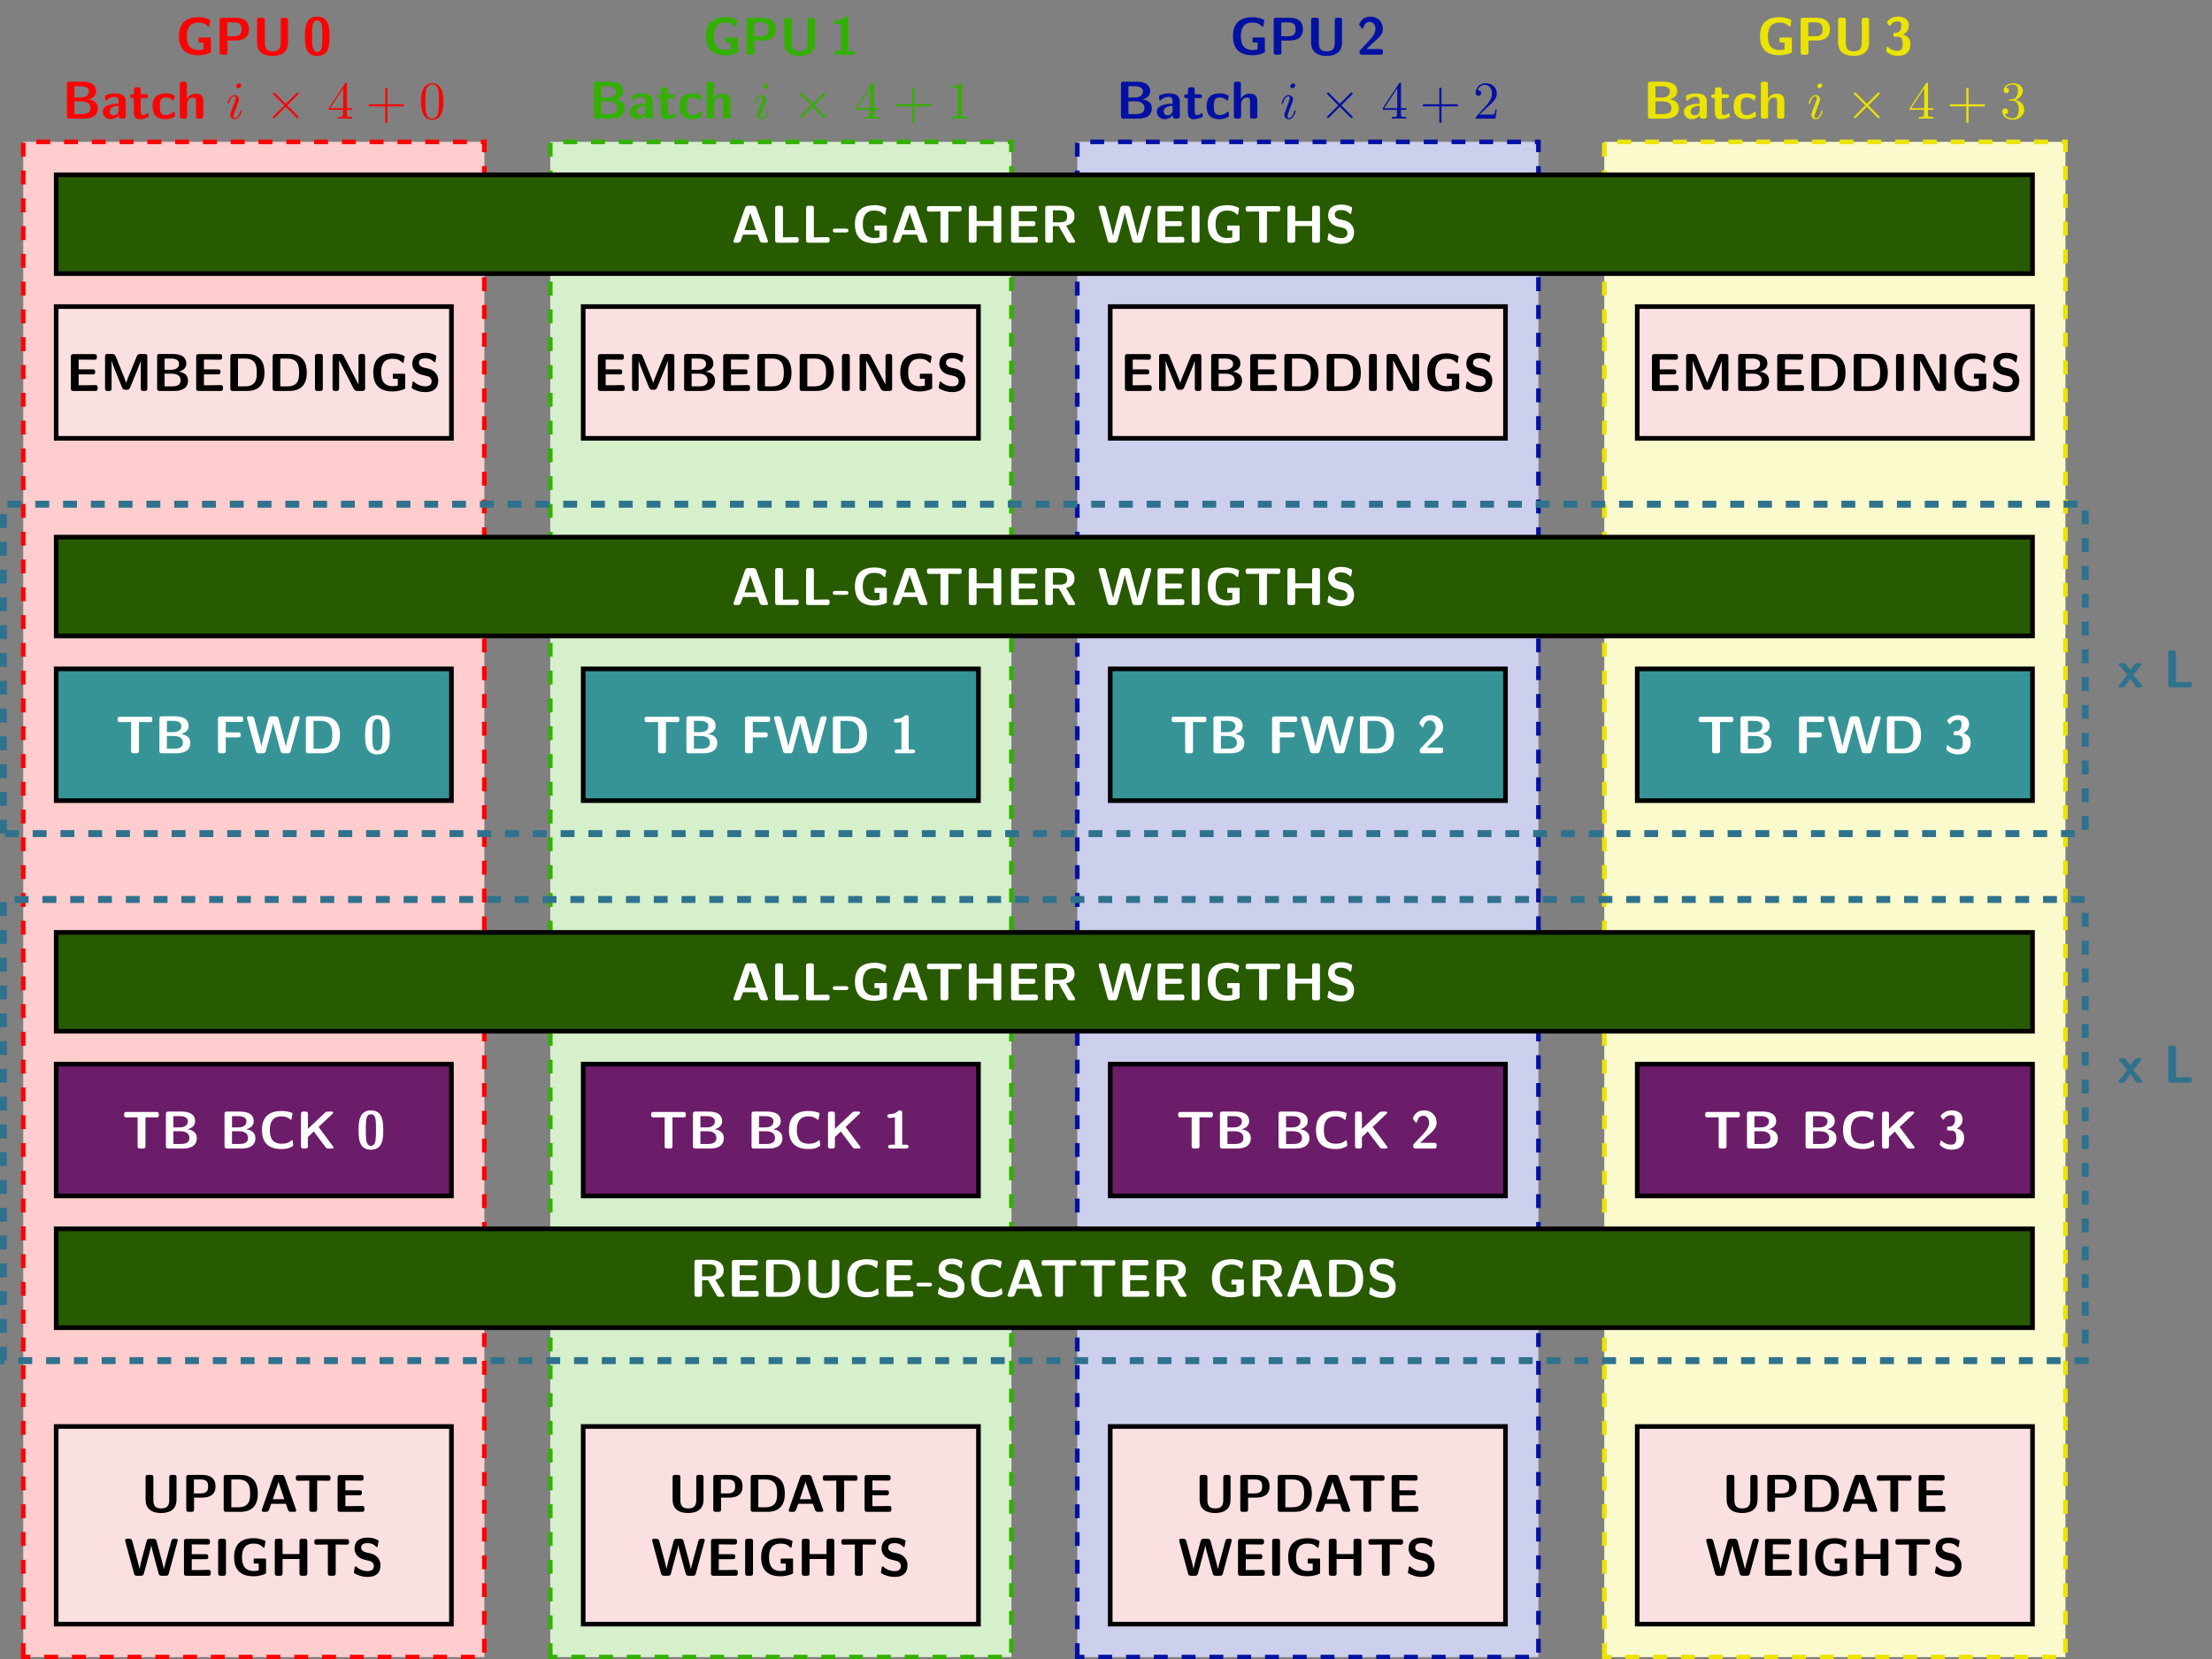 <?xml version="1.0" encoding="UTF-8"?>
<svg xmlns="http://www.w3.org/2000/svg" xmlns:xlink="http://www.w3.org/1999/xlink" width="475.903pt" height="357.008pt" viewBox="0 0 475.903 357.008" version="1.1">
<rect x="0" y="0" width="475.903" height="357.008" fill="#808080" stroke="none"/>
<defs>
<g>
<symbol overflow="visible" id="glyph0-0">
<path style="stroke:none;" d=""/>
</symbol>
<symbol overflow="visible" id="glyph0-1">
<path style="stroke:none;" d="M 7.562 -3.562 C 7.562 -3.609 7.531 -3.703 7.422 -3.703 L 5.078 -3.703 C 4.984 -3.703 4.906 -3.688 4.906 -3.547 L 4.906 -2.734 C 4.906 -2.672 4.953 -2.625 5.031 -2.625 L 5.984 -2.625 L 5.984 -1.156 C 5.891 -1.094 5.125 -1.016 4.953 -1.016 C 3.031 -1.016 2.391 -2.219 2.391 -3.984 C 2.391 -5.688 3.016 -6.922 4.875 -6.922 C 5.859 -6.922 6.328 -6.688 7 -6.062 C 7.031 -6.031 7.062 -6.016 7.094 -6.016 C 7.156 -6.016 7.219 -6.062 7.234 -6.156 L 7.438 -7.328 C 7.453 -7.391 7.469 -7.453 7.359 -7.516 C 7.016 -7.703 6.172 -8.078 4.953 -8.078 C 1.906 -8.078 0.703 -6.531 0.703 -3.984 C 0.703 -1.156 2.203 0.109 4.875 0.109 C 6.094 0.109 7.234 -0.266 7.562 -0.531 Z M 7.562 -3.562 "/>
</symbol>
<symbol overflow="visible" id="glyph0-2">
<path style="stroke:none;" d="M 2.719 -3.062 L 4.469 -3.062 C 6.266 -3.062 7.344 -3.828 7.344 -5.469 C 7.344 -7.203 6.219 -7.953 4.453 -7.953 L 1.594 -7.953 C 1.172 -7.953 1.047 -7.828 1.047 -7.406 L 1.047 -0.547 C 1.047 -0.141 1.172 0 1.594 0 L 2.172 0 C 2.609 0 2.719 -0.156 2.719 -0.547 Z M 4.094 -6.969 C 5.594 -6.969 5.75 -6.281 5.75 -5.469 C 5.75 -4.703 5.625 -3.969 4.094 -3.969 L 2.688 -3.969 L 2.688 -6.969 Z M 4.094 -6.969 "/>
</symbol>
<symbol overflow="visible" id="glyph0-3">
<path style="stroke:none;" d="M 7.703 -7.406 C 7.703 -7.766 7.609 -7.953 7.141 -7.953 L 6.688 -7.953 C 6.25 -7.953 6.141 -7.797 6.141 -7.406 L 6.141 -2.594 C 6.141 -1.484 5.812 -0.734 4.406 -0.734 C 3.078 -0.734 2.719 -1.406 2.719 -2.594 L 2.719 -7.406 C 2.719 -7.766 2.641 -7.953 2.172 -7.953 L 1.594 -7.953 C 1.172 -7.953 1.047 -7.828 1.047 -7.406 L 1.047 -2.641 C 1.047 -0.219 2.938 0.25 4.391 0.25 C 5.703 0.25 7.703 -0.141 7.703 -2.625 Z M 7.703 -7.406 "/>
</symbol>
<symbol overflow="visible" id="glyph0-4">
<path style="stroke:none;" d="M 5.797 -3.922 C 5.797 -5.5 5.797 -8.203 3.156 -8.203 C 0.5 -8.203 0.5 -5.516 0.5 -3.922 C 0.5 -2.359 0.5 0.25 3.141 0.25 C 5.797 0.25 5.797 -2.344 5.797 -3.922 Z M 3.141 -0.578 C 2.297 -0.578 2.172 -1.625 2.125 -1.938 C 2.047 -2.547 2.047 -3.625 2.047 -4.094 C 2.047 -4.766 2.047 -5.5 2.125 -6.062 C 2.156 -6.375 2.266 -7.375 3.141 -7.375 C 3.984 -7.375 4.125 -6.406 4.156 -6.188 C 4.234 -5.594 4.234 -4.703 4.234 -4.094 C 4.234 -3.438 4.234 -2.547 4.156 -1.906 C 4.125 -1.609 4 -0.578 3.141 -0.578 Z M 3.141 -0.578 "/>
</symbol>
<symbol overflow="visible" id="glyph0-5">
<path style="stroke:none;" d="M 1.594 -7.953 C 1.172 -7.953 1.047 -7.828 1.047 -7.406 L 1.047 -0.547 C 1.047 -0.141 1.172 0 1.594 0 L 4.734 0 C 5.578 0 7.688 -0.156 7.688 -2.219 C 7.688 -3.844 6.094 -4.094 5.672 -4.156 C 6.719 -4.391 7.328 -5 7.328 -5.891 C 7.328 -7.953 4.891 -7.953 4.406 -7.953 Z M 2.656 -4.547 L 2.656 -6.969 L 4 -6.969 C 4.438 -6.969 5.766 -6.922 5.766 -5.859 C 5.766 -4.547 4.266 -4.547 3.984 -4.547 Z M 2.656 -0.984 L 2.656 -3.719 L 4.094 -3.719 C 4.5 -3.719 6.094 -3.719 6.094 -2.25 C 6.094 -1.062 4.875 -0.984 4.312 -0.984 Z M 2.656 -0.984 "/>
</symbol>
<symbol overflow="visible" id="glyph0-6">
<path style="stroke:none;" d="M 5.312 -3.625 C 5.312 -5.422 3.578 -5.438 3 -5.438 C 2.469 -5.438 1.891 -5.391 1.125 -5.078 C 0.875 -4.969 0.828 -4.938 0.828 -4.812 C 0.828 -4.734 0.891 -4.062 0.906 -3.969 C 0.922 -3.906 0.969 -3.844 1.047 -3.844 C 1.109 -3.844 1.141 -3.875 1.172 -3.922 C 1.672 -4.438 2.25 -4.688 2.953 -4.688 C 3.578 -4.688 3.75 -4.312 3.75 -3.625 L 3.75 -3.234 C 3.359 -3.234 0.359 -3.203 0.359 -1.516 C 0.359 -0.719 1 0.125 2 0.125 C 2.391 0.125 3.25 0.016 3.797 -0.781 L 3.797 -0.547 C 3.797 -0.188 3.875 0 4.344 0 L 4.766 0 C 5.203 0 5.312 -0.156 5.312 -0.547 Z M 3.75 -1.766 C 3.75 -0.703 2.672 -0.703 2.641 -0.703 C 2.156 -0.703 1.844 -1.109 1.844 -1.547 C 1.844 -2.672 3.438 -2.75 3.75 -2.766 Z M 3.75 -1.766 "/>
</symbol>
<symbol overflow="visible" id="glyph0-7">
<path style="stroke:none;" d="M 2.5 -4.422 L 3.516 -4.422 C 3.656 -4.422 4.062 -4.422 4.062 -4.828 C 4.062 -5.25 3.656 -5.25 3.516 -5.25 L 2.5 -5.25 L 2.5 -6.203 C 2.5 -6.562 2.422 -6.75 1.953 -6.75 L 1.594 -6.75 C 1.172 -6.75 1.047 -6.625 1.047 -6.203 L 1.047 -5.25 L 0.781 -5.25 C 0.656 -5.25 0.234 -5.25 0.234 -4.828 C 0.234 -4.422 0.641 -4.422 0.781 -4.422 L 1.016 -4.422 L 1.016 -1.516 C 1.016 -0.359 1.422 0.125 2.203 0.125 C 2.312 0.125 2.812 0.125 3.406 -0.062 C 3.609 -0.109 4.266 -0.328 4.266 -0.531 C 4.266 -0.578 4.25 -0.656 4.188 -0.891 C 4.125 -1.125 4.094 -1.188 4 -1.188 C 3.938 -1.188 3.922 -1.172 3.859 -1.109 C 3.734 -1.016 3.422 -0.766 2.938 -0.766 C 2.672 -0.766 2.5 -0.969 2.5 -1.719 Z M 2.5 -4.422 "/>
</symbol>
<symbol overflow="visible" id="glyph0-8">
<path style="stroke:none;" d="M 5.234 -0.578 C 5.234 -0.703 5.188 -1.219 5.172 -1.375 C 5.172 -1.406 5.141 -1.516 5.031 -1.516 C 4.984 -1.516 4.953 -1.516 4.844 -1.406 C 4.656 -1.234 4.109 -0.766 3.172 -0.766 C 1.984 -0.766 1.984 -1.922 1.984 -2.656 C 1.984 -3.578 2.031 -4.547 3.203 -4.547 C 3.953 -4.547 4.266 -4.359 4.672 -4.016 C 4.812 -3.891 4.828 -3.891 4.875 -3.891 C 5 -3.891 5.016 -4 5.031 -4.047 C 5.047 -4.141 5.172 -4.781 5.172 -4.828 C 5.172 -4.938 5.078 -4.984 4.891 -5.078 C 4.344 -5.328 4 -5.438 3.203 -5.438 C 1.484 -5.438 0.422 -4.641 0.422 -2.641 C 0.422 -0.734 1.406 0.125 3.141 0.125 C 3.453 0.125 4.141 0.109 4.906 -0.281 C 5.219 -0.453 5.234 -0.453 5.234 -0.578 Z M 5.234 -0.578 "/>
</symbol>
<symbol overflow="visible" id="glyph0-9">
<path style="stroke:none;" d="M 5.734 -3.719 C 5.734 -4.906 5.219 -5.375 4.047 -5.375 C 2.906 -5.375 2.375 -4.578 2.219 -4.266 L 2.203 -4.266 L 2.203 -7.406 C 2.203 -7.766 2.125 -7.953 1.656 -7.953 L 1.234 -7.953 C 0.828 -7.953 0.688 -7.828 0.688 -7.406 L 0.688 -0.547 C 0.688 -0.141 0.812 0 1.234 0 L 1.688 0 C 2.125 0 2.25 -0.156 2.25 -0.547 L 2.25 -3.078 C 2.25 -4.078 2.906 -4.547 3.5 -4.547 C 4.047 -4.547 4.172 -4.281 4.172 -3.703 L 4.172 -0.547 C 4.172 -0.188 4.25 0 4.719 0 L 5.172 0 C 5.609 0 5.734 -0.156 5.734 -0.547 Z M 5.734 -3.719 "/>
</symbol>
<symbol overflow="visible" id="glyph0-10">
<path style="stroke:none;" d="M 2.719 -3.562 L 5.734 -3.562 C 6.094 -3.562 6.281 -3.641 6.281 -4.094 C 6.281 -4.531 6.141 -4.641 5.734 -4.641 L 2.719 -4.641 L 2.719 -6.75 L 3.281 -6.75 C 4.188 -6.75 5.078 -6.719 5.984 -6.719 C 6.375 -6.719 6.641 -6.719 6.641 -7.266 L 6.641 -7.359 C 6.641 -7.734 6.562 -7.922 6.094 -7.922 L 1.594 -7.922 C 1.172 -7.922 1.047 -7.781 1.047 -7.359 L 1.047 -0.547 C 1.047 -0.141 1.172 0 1.594 0 L 6.266 0 C 6.703 0 6.812 -0.156 6.812 -0.547 L 6.812 -0.703 C 6.812 -1.266 6.547 -1.266 6.172 -1.266 C 5.578 -1.266 5 -1.234 4.391 -1.234 C 4.109 -1.234 2.938 -1.219 2.719 -1.219 Z M 2.719 -3.562 "/>
</symbol>
<symbol overflow="visible" id="glyph0-11">
<path style="stroke:none;" d="M 6.359 -3.75 C 6.109 -3.156 5.688 -2.109 5.594 -1.703 C 5.484 -2.125 5.016 -3.25 4.781 -3.859 L 3.312 -7.484 C 3.109 -7.953 2.75 -7.953 2.547 -7.953 L 1.594 -7.953 C 1.172 -7.953 1.047 -7.828 1.047 -7.406 L 1.047 -0.547 C 1.047 -0.141 1.172 0 1.594 0 L 1.906 0 C 2.344 0 2.453 -0.156 2.453 -0.547 L 2.453 -6.469 L 2.469 -6.469 C 2.594 -5.953 3.109 -4.688 3.375 -4.016 L 4.703 -0.75 C 4.906 -0.25 5.188 -0.25 5.578 -0.25 C 5.969 -0.25 6.234 -0.25 6.453 -0.75 L 7.922 -4.344 C 8.031 -4.609 8.641 -6.172 8.734 -6.469 L 8.734 -0.547 C 8.734 -0.188 8.812 0 9.281 0 L 9.594 0 C 10.031 0 10.141 -0.156 10.141 -0.547 L 10.141 -7.406 C 10.141 -7.766 10.062 -7.953 9.594 -7.953 L 8.641 -7.953 C 8.344 -7.953 8.062 -7.922 7.875 -7.453 Z M 6.359 -3.75 "/>
</symbol>
<symbol overflow="visible" id="glyph0-12">
<path style="stroke:none;" d="M 1.594 -7.953 C 1.172 -7.953 1.047 -7.828 1.047 -7.406 L 1.047 -0.547 C 1.047 -0.141 1.172 0 1.594 0 L 4.609 0 C 7.406 0 8.391 -1.672 8.391 -3.922 C 8.391 -4.828 8.234 -5.938 7.594 -6.75 C 6.734 -7.812 5.359 -7.953 4.609 -7.953 Z M 2.688 -0.984 L 2.688 -6.969 L 4.156 -6.969 C 6.625 -6.969 6.734 -5.203 6.734 -3.922 C 6.734 -2.625 6.609 -0.984 4.172 -0.984 Z M 2.688 -0.984 "/>
</symbol>
<symbol overflow="visible" id="glyph0-13">
<path style="stroke:none;" d="M 2.734 -7.406 C 2.734 -7.766 2.656 -7.953 2.188 -7.953 L 1.609 -7.953 C 1.188 -7.953 1.047 -7.828 1.047 -7.406 L 1.047 -0.547 C 1.047 -0.141 1.172 0 1.609 0 L 2.188 0 C 2.625 0 2.734 -0.156 2.734 -0.547 Z M 2.734 -7.406 "/>
</symbol>
<symbol overflow="visible" id="glyph0-14">
<path style="stroke:none;" d="M 3.469 -7.484 C 3.234 -7.953 2.891 -7.953 2.656 -7.953 L 1.594 -7.953 C 1.172 -7.953 1.047 -7.828 1.047 -7.406 L 1.047 -0.547 C 1.047 -0.141 1.172 0 1.594 0 L 1.906 0 C 2.344 0 2.453 -0.156 2.453 -0.547 L 2.453 -6.562 L 2.469 -6.562 L 5.609 -0.453 C 5.859 0 6.203 0 6.422 0 L 7.484 0 C 7.922 0 8.047 -0.156 8.047 -0.547 L 8.047 -7.406 C 8.047 -7.766 7.953 -7.953 7.484 -7.953 L 7.188 -7.953 C 6.75 -7.953 6.625 -7.797 6.625 -7.406 L 6.625 -1.391 Z M 3.469 -7.484 "/>
</symbol>
<symbol overflow="visible" id="glyph0-15">
<path style="stroke:none;" d="M 3.094 -5.047 C 2.844 -5.109 2.125 -5.375 2.125 -6.031 C 2.125 -7 3.109 -7.016 3.5 -7.016 C 4.141 -7.016 4.703 -6.875 5.266 -6.328 C 5.453 -6.156 5.469 -6.141 5.516 -6.141 C 5.578 -6.141 5.641 -6.172 5.672 -6.344 L 5.844 -7.344 C 5.859 -7.438 5.859 -7.453 5.859 -7.484 C 5.859 -7.578 5.859 -7.594 5.562 -7.75 C 4.75 -8.141 4.078 -8.203 3.5 -8.203 C 2.469 -8.203 0.703 -7.953 0.703 -5.812 C 0.703 -5 1.125 -4.484 1.344 -4.25 C 1.922 -3.656 2.469 -3.531 3.359 -3.328 C 4 -3.188 4.25 -3.125 4.5 -2.891 C 4.609 -2.781 4.859 -2.547 4.859 -2.109 C 4.859 -1.031 3.875 -1 3.5 -1 C 2.531 -1 1.688 -1.391 1.125 -1.906 C 0.984 -2.031 0.969 -2.031 0.922 -2.031 C 0.844 -2.031 0.797 -2 0.75 -1.828 L 0.578 -0.844 C 0.562 -0.75 0.562 -0.719 0.562 -0.688 C 0.562 -0.453 1.75 -0.031 1.812 -0.016 C 2.578 0.234 3.203 0.25 3.5 0.25 C 5.219 0.25 6.281 -0.516 6.281 -2.297 C 6.281 -3.578 5.344 -4.531 4.188 -4.797 Z M 3.094 -5.047 "/>
</symbol>
<symbol overflow="visible" id="glyph0-16">
<path style="stroke:none;" d="M 3.359 -6.719 L 3.359 -0.547 C 3.359 -0.141 3.484 0 3.906 0 L 4.484 0 C 4.922 0 5.047 -0.156 5.047 -0.547 L 5.047 -6.719 C 5.547 -6.719 6.828 -6.688 7.328 -6.688 C 7.656 -6.688 7.922 -6.688 7.922 -7.234 L 7.922 -7.328 C 7.922 -7.703 7.844 -7.875 7.375 -7.875 L 1.016 -7.875 C 0.594 -7.875 0.453 -7.75 0.453 -7.328 L 0.453 -7.234 C 0.453 -6.688 0.734 -6.688 1.047 -6.688 Z M 3.359 -6.719 "/>
</symbol>
<symbol overflow="visible" id="glyph0-17">
<path style="stroke:none;" d="M 2.719 -3.422 L 5.391 -3.422 C 5.734 -3.422 5.938 -3.5 5.938 -3.969 C 5.938 -4.391 5.781 -4.5 5.391 -4.5 L 2.719 -4.5 L 2.719 -6.75 L 3.219 -6.75 C 4.078 -6.75 4.953 -6.719 5.812 -6.719 C 6.203 -6.719 6.453 -6.719 6.453 -7.266 L 6.453 -7.359 C 6.453 -7.734 6.375 -7.922 5.906 -7.922 L 1.594 -7.922 C 1.172 -7.922 1.047 -7.781 1.047 -7.359 L 1.047 -0.547 C 1.047 -0.141 1.172 0 1.594 0 L 2.172 0 C 2.609 0 2.719 -0.156 2.719 -0.547 Z M 2.719 -3.422 "/>
</symbol>
<symbol overflow="visible" id="glyph0-18">
<path style="stroke:none;" d="M 11.562 -7.406 C 11.609 -7.562 11.609 -7.609 11.609 -7.609 C 11.609 -7.953 11.297 -7.953 11.141 -7.953 L 10.906 -7.953 C 10.672 -7.953 10.359 -7.953 10.219 -7.438 L 9 -2.938 C 8.844 -2.344 8.734 -1.969 8.641 -1.469 L 8.625 -1.469 C 8.562 -1.781 8.562 -1.797 8.297 -2.812 L 7.062 -7.438 C 6.922 -7.891 6.703 -7.953 6.375 -7.953 L 5.609 -7.953 C 5.375 -7.953 5.047 -7.953 4.906 -7.438 L 3.906 -3.688 L 3.625 -2.547 C 3.5 -2.016 3.406 -1.656 3.375 -1.469 C 3.281 -2.062 3 -3.062 2.812 -3.797 L 1.828 -7.453 C 1.688 -7.953 1.344 -7.953 1.141 -7.953 L 0.75 -7.953 C 0.578 -7.953 0.281 -7.953 0.281 -7.609 C 0.281 -7.609 0.281 -7.562 0.328 -7.406 L 2.203 -0.484 C 2.328 0 2.641 0 2.891 0 L 3.641 0 C 3.875 0 4.203 0 4.344 -0.531 L 5.547 -5 C 5.719 -5.625 5.797 -5.938 5.906 -6.5 L 5.922 -6.5 C 6.062 -5.828 6.125 -5.547 6.328 -4.797 L 7.5 -0.484 C 7.625 0 7.953 0 8.172 0 L 9 0 C 9.25 0 9.562 0 9.688 -0.484 Z M 11.562 -7.406 "/>
</symbol>
<symbol overflow="visible" id="glyph0-19">
<path style="stroke:none;" d="M 7.328 -1.641 C 7.328 -1.734 7.25 -1.781 7.203 -1.781 C 6.922 -1.781 6.594 -1.031 4.984 -1.031 C 2.969 -1.031 2.391 -2.266 2.391 -3.984 C 2.391 -5.688 3.016 -6.922 4.891 -6.922 C 5.906 -6.922 6.453 -6.531 6.75 -6.281 C 6.828 -6.219 6.859 -6.172 6.938 -6.172 C 6.984 -6.172 7.047 -6.234 7.062 -6.281 L 7.281 -7.547 C 7.297 -7.594 7.281 -7.641 7.188 -7.672 C 6.516 -7.922 5.812 -8.078 4.922 -8.078 C 2.125 -8.078 0.703 -6.719 0.703 -4 C 0.703 -1.188 2.156 0.109 4.938 0.109 C 5.906 0.109 6.516 -0.016 7.359 -0.531 C 7.438 -0.594 7.422 -0.672 7.422 -0.672 Z M 7.328 -1.641 "/>
</symbol>
<symbol overflow="visible" id="glyph0-20">
<path style="stroke:none;" d="M 4.828 -4.641 L 7.828 -7.469 C 7.969 -7.594 7.969 -7.656 7.969 -7.703 C 7.969 -7.953 7.75 -7.953 7.578 -7.953 L 6.891 -7.953 C 6.688 -7.953 6.453 -7.953 6.219 -7.719 L 2.531 -4.234 L 2.531 -7.406 C 2.531 -7.766 2.453 -7.953 1.984 -7.953 L 1.594 -7.953 C 1.172 -7.953 1.047 -7.828 1.047 -7.406 L 1.047 -0.547 C 1.047 -0.141 1.172 0 1.594 0 L 1.984 0 C 2.422 0 2.531 -0.156 2.531 -0.547 L 2.531 -2.469 L 3.797 -3.672 L 6.375 -0.234 C 6.547 0 6.719 0 6.938 0 L 7.625 0 C 7.875 0 8.031 0 8.031 -0.328 Z M 4.828 -4.641 "/>
</symbol>
<symbol overflow="visible" id="glyph0-21">
<path style="stroke:none;" d="M 5.422 -7.453 C 5.25 -7.953 4.922 -7.953 4.703 -7.953 L 3.688 -7.953 C 3.453 -7.953 3.125 -7.953 2.953 -7.453 L 0.531 -0.531 C 0.484 -0.391 0.484 -0.359 0.484 -0.312 C 0.484 0 0.766 0 0.922 0 L 1.344 0 C 1.547 0 1.906 0 2.062 -0.453 L 2.516 -1.734 L 5.688 -1.734 L 6.062 -0.625 C 6.203 -0.234 6.281 0 6.844 0 L 7.453 0 C 7.609 0 7.906 0 7.906 -0.312 C 7.906 -0.359 7.906 -0.391 7.844 -0.531 Z M 3.672 -5.141 C 3.844 -5.641 4 -6.078 4.094 -6.5 C 4.156 -6.219 4.156 -6.203 4.25 -5.938 L 5.344 -2.719 L 2.859 -2.719 Z M 3.672 -5.141 "/>
</symbol>
<symbol overflow="visible" id="glyph0-22">
<path style="stroke:none;" d="M 8.047 -7.406 C 8.047 -7.766 7.953 -7.953 7.484 -7.953 L 6.906 -7.953 C 6.469 -7.953 6.359 -7.797 6.359 -7.406 L 6.359 -4.672 L 2.719 -4.672 L 2.719 -7.406 C 2.719 -7.766 2.641 -7.953 2.172 -7.953 L 1.594 -7.953 C 1.172 -7.953 1.047 -7.828 1.047 -7.406 L 1.047 -0.547 C 1.047 -0.141 1.172 0 1.594 0 L 2.172 0 C 2.609 0 2.719 -0.156 2.719 -0.547 L 2.719 -3.594 L 6.359 -3.594 L 6.359 -0.547 C 6.359 -0.188 6.438 0 6.906 0 L 7.484 0 C 7.922 0 8.047 -0.156 8.047 -0.547 Z M 8.047 -7.406 "/>
</symbol>
<symbol overflow="visible" id="glyph0-23">
<path style="stroke:none;" d="M 4.062 -7.656 C 4.062 -7.875 4.062 -8.203 3.562 -8.203 C 3.328 -8.203 3.281 -8.172 3.156 -8.047 C 2.938 -7.859 2.516 -7.438 1.375 -7.406 C 1.172 -7.406 0.875 -7.328 0.875 -7 C 0.875 -6.578 1.266 -6.578 1.422 -6.578 C 1.766 -6.578 2.172 -6.641 2.5 -6.734 L 2.5 -0.828 L 1.609 -0.828 C 1.453 -0.828 1.047 -0.828 1.047 -0.406 C 1.047 0 1.453 0 1.609 0 L 4.875 0 C 5 0 5.422 0 5.422 -0.406 C 5.422 -0.828 5 -0.828 4.875 -0.828 L 4.062 -0.828 Z M 4.062 -7.656 "/>
</symbol>
<symbol overflow="visible" id="glyph0-24">
<path style="stroke:none;" d="M 0.75 -0.969 C 0.625 -0.859 0.625 -0.844 0.625 -0.641 L 0.625 -0.547 C 0.625 -0.141 0.75 0 1.172 0 L 5.109 0 C 5.547 0 5.656 -0.156 5.656 -0.547 L 5.656 -0.688 C 5.656 -0.875 5.656 -1.094 5.422 -1.188 C 5.344 -1.234 4.969 -1.234 4.734 -1.234 C 4.484 -1.234 4.219 -1.219 3.969 -1.219 L 2.109 -1.219 L 3.625 -2.656 C 3.797 -2.812 4.219 -3.156 4.391 -3.328 C 5.031 -3.938 5.656 -4.547 5.656 -5.562 C 5.656 -6.969 4.656 -8.203 2.969 -8.203 C 2.562 -8.203 1.906 -8.141 1.359 -7.703 C 1.266 -7.609 0.734 -7.203 0.531 -6.438 L 1.094 -5.703 C 1.172 -5.609 1.203 -5.562 1.281 -5.562 C 1.391 -5.562 1.406 -5.641 1.438 -5.781 C 1.672 -6.578 2.062 -7.062 2.797 -7.062 C 3.688 -7.062 4.047 -6.234 4.047 -5.547 C 4.047 -4.812 3.625 -4.047 2.938 -3.312 Z M 0.75 -0.969 "/>
</symbol>
<symbol overflow="visible" id="glyph0-25">
<path style="stroke:none;" d="M 1.094 -6.359 C 1.188 -6.219 1.25 -6.219 1.266 -6.219 C 1.344 -6.219 1.375 -6.266 1.438 -6.344 C 2.016 -7.188 2.828 -7.188 2.984 -7.188 C 3.703 -7.188 3.812 -6.797 3.812 -6.234 C 3.812 -6.078 3.812 -5.531 3.453 -5.094 C 3.188 -4.781 2.891 -4.75 2.547 -4.734 C 2.422 -4.719 2.203 -4.703 2.172 -4.688 C 2.094 -4.656 2.094 -4.578 2.094 -4.391 L 2.094 -4.188 C 2.094 -3.891 2.109 -3.875 2.406 -3.875 L 2.906 -3.875 C 3.953 -3.875 4.078 -3.234 4.078 -2.344 C 4.078 -1.578 4 -0.828 2.953 -0.828 C 2.594 -0.828 1.734 -0.906 0.969 -1.625 C 0.875 -1.734 0.859 -1.734 0.812 -1.734 C 0.703 -1.734 0.672 -1.641 0.672 -1.609 C 0.672 -1.609 0.531 -0.875 0.531 -0.828 C 0.531 -0.672 1.516 0.25 3.016 0.25 C 4.984 0.25 5.766 -0.797 5.766 -2.328 C 5.766 -3.359 5.219 -4.047 4.188 -4.312 C 5.109 -4.828 5.422 -5.562 5.422 -6.219 C 5.422 -8.047 3.781 -8.203 3.031 -8.203 C 1.469 -8.203 0.703 -7.078 0.703 -6.984 C 0.703 -6.922 0.766 -6.828 0.781 -6.812 Z M 1.094 -6.359 "/>
</symbol>
<symbol overflow="visible" id="glyph0-26">
<path style="stroke:none;" d="M 2.719 -1.156 L 2.719 -7.406 C 2.719 -7.766 2.641 -7.953 2.172 -7.953 L 1.594 -7.953 C 1.172 -7.953 1.047 -7.828 1.047 -7.406 L 1.047 -0.547 C 1.047 -0.141 1.172 0 1.594 0 L 5.562 0 C 6 0 6.109 -0.156 6.109 -0.547 L 6.109 -0.656 C 6.109 -0.922 6.109 -1.203 5.578 -1.203 Z M 2.719 -1.156 "/>
</symbol>
<symbol overflow="visible" id="glyph0-27">
<path style="stroke:none;" d="M 2.938 -2.203 C 3.078 -2.203 3.5 -2.203 3.5 -2.625 C 3.5 -3.031 3.078 -3.031 2.938 -3.031 L 0.688 -3.031 C 0.547 -3.031 0.141 -3.031 0.141 -2.625 C 0.141 -2.203 0.547 -2.203 0.688 -2.203 Z M 2.938 -2.203 "/>
</symbol>
<symbol overflow="visible" id="glyph0-28">
<path style="stroke:none;" d="M 5.531 -3.672 C 6.25 -3.844 7.344 -4.266 7.344 -5.688 C 7.344 -7.953 4.859 -7.953 4.344 -7.953 L 1.594 -7.953 C 1.172 -7.953 1.047 -7.828 1.047 -7.406 L 1.047 -0.547 C 1.047 -0.141 1.172 0 1.594 0 L 2.141 0 C 2.578 0 2.688 -0.156 2.688 -0.547 L 2.688 -3.562 L 3.969 -3.562 L 5.844 -0.281 C 6 0 6.125 0 6.375 0 L 7.062 0 C 7.281 0 7.484 0 7.484 -0.344 Z M 2.688 -4.391 L 2.688 -6.969 L 4.188 -6.969 C 5.516 -6.969 5.75 -6.438 5.75 -5.688 C 5.75 -5 5.594 -4.391 4.188 -4.391 Z M 2.688 -4.391 "/>
</symbol>
<symbol overflow="visible" id="glyph0-29">
<path style="stroke:none;" d="M 3.453 -2.719 L 5.109 -4.75 C 5.219 -4.891 5.219 -4.938 5.219 -5 C 5.219 -5.25 5 -5.25 4.828 -5.25 L 4.328 -5.25 C 4.125 -5.25 3.984 -5.25 3.828 -5.078 C 3.766 -5.016 3.031 -4.016 2.828 -3.75 L 1.844 -5 C 1.656 -5.234 1.516 -5.25 1.266 -5.25 L 0.75 -5.25 C 0.609 -5.25 0.359 -5.25 0.359 -5 C 0.359 -4.906 0.391 -4.875 0.469 -4.781 L 2.203 -2.719 L 0.391 -0.484 C 0.328 -0.406 0.281 -0.344 0.281 -0.25 C 0.281 0 0.531 0 0.688 0 L 1.172 0 C 1.562 0 1.578 -0.031 1.828 -0.406 L 2.812 -1.875 L 3.984 -0.234 C 4.141 0 4.281 0 4.531 0 L 5.031 0 C 5.188 0 5.422 0 5.422 -0.25 C 5.422 -0.344 5.391 -0.391 5.297 -0.5 Z M 3.453 -2.719 "/>
</symbol>
<symbol overflow="visible" id="glyph1-0">
<path style="stroke:none;" d=""/>
</symbol>
<symbol overflow="visible" id="glyph1-1">
<path style="stroke:none;" d="M 3.25 -7.156 C 3.25 -7.391 3.094 -7.578 2.828 -7.578 C 2.516 -7.578 2.203 -7.266 2.203 -6.969 C 2.203 -6.75 2.375 -6.547 2.641 -6.547 C 2.906 -6.547 3.25 -6.812 3.25 -7.156 Z M 2.375 -2.859 C 2.516 -3.188 2.516 -3.203 2.641 -3.516 C 2.719 -3.75 2.781 -3.906 2.781 -4.125 C 2.781 -4.641 2.422 -5.062 1.844 -5.062 C 0.766 -5.062 0.328 -3.406 0.328 -3.297 C 0.328 -3.188 0.453 -3.188 0.469 -3.188 C 0.578 -3.188 0.594 -3.203 0.656 -3.391 C 0.969 -4.469 1.422 -4.812 1.812 -4.812 C 1.906 -4.812 2.094 -4.812 2.094 -4.438 C 2.094 -4.203 2.016 -3.969 1.969 -3.844 C 1.875 -3.547 1.359 -2.219 1.172 -1.734 C 1.062 -1.438 0.922 -1.047 0.922 -0.812 C 0.922 -0.281 1.312 0.125 1.859 0.125 C 2.938 0.125 3.359 -1.531 3.359 -1.641 C 3.359 -1.75 3.25 -1.75 3.219 -1.75 C 3.109 -1.75 3.109 -1.719 3.047 -1.547 C 2.844 -0.828 2.469 -0.125 1.875 -0.125 C 1.688 -0.125 1.609 -0.234 1.609 -0.5 C 1.609 -0.797 1.672 -0.953 1.938 -1.656 Z M 2.375 -2.859 "/>
</symbol>
<symbol overflow="visible" id="glyph2-0">
<path style="stroke:none;" d=""/>
</symbol>
<symbol overflow="visible" id="glyph2-1">
<path style="stroke:none;" d="M 4.453 -3.188 L 2.172 -5.469 C 2.031 -5.594 2 -5.625 1.906 -5.625 C 1.797 -5.625 1.688 -5.516 1.688 -5.391 C 1.688 -5.312 1.703 -5.297 1.828 -5.172 L 4.125 -2.859 L 1.828 -0.562 C 1.703 -0.438 1.688 -0.406 1.688 -0.328 C 1.688 -0.203 1.797 -0.109 1.906 -0.109 C 2 -0.109 2.031 -0.125 2.172 -0.266 L 4.438 -2.547 L 6.812 -0.172 C 6.844 -0.156 6.922 -0.109 6.984 -0.109 C 7.125 -0.109 7.219 -0.203 7.219 -0.328 C 7.219 -0.359 7.219 -0.406 7.188 -0.453 C 7.172 -0.484 5.344 -2.281 4.781 -2.859 L 6.875 -4.953 C 6.922 -5.031 7.094 -5.172 7.156 -5.25 C 7.172 -5.266 7.219 -5.312 7.219 -5.391 C 7.219 -5.516 7.125 -5.625 6.984 -5.625 C 6.891 -5.625 6.844 -5.578 6.719 -5.453 Z M 4.453 -3.188 "/>
</symbol>
<symbol overflow="visible" id="glyph3-0">
<path style="stroke:none;" d=""/>
</symbol>
<symbol overflow="visible" id="glyph3-1">
<path style="stroke:none;" d="M 3.375 -1.891 L 3.375 -0.891 C 3.375 -0.484 3.344 -0.359 2.5 -0.359 L 2.25 -0.359 L 2.25 0 C 2.719 -0.031 3.328 -0.031 3.797 -0.031 C 4.281 -0.031 4.891 -0.031 5.359 0 L 5.359 -0.359 L 5.125 -0.359 C 4.266 -0.359 4.25 -0.484 4.25 -0.891 L 4.25 -1.891 L 5.391 -1.891 L 5.391 -2.25 L 4.25 -2.25 L 4.25 -7.453 C 4.25 -7.688 4.25 -7.75 4.062 -7.75 C 3.969 -7.75 3.922 -7.75 3.844 -7.609 L 0.328 -2.25 L 0.328 -1.891 Z M 3.438 -2.25 L 0.641 -2.25 L 3.438 -6.516 Z M 3.438 -2.25 "/>
</symbol>
<symbol overflow="visible" id="glyph3-2">
<path style="stroke:none;" d="M 4.688 -2.641 L 7.875 -2.641 C 8.047 -2.641 8.25 -2.641 8.25 -2.859 C 8.25 -3.094 8.047 -3.094 7.875 -3.094 L 4.688 -3.094 L 4.688 -6.297 C 4.688 -6.453 4.688 -6.672 4.453 -6.672 C 4.219 -6.672 4.219 -6.453 4.219 -6.297 L 4.219 -3.094 L 1.016 -3.094 C 0.859 -3.094 0.641 -3.094 0.641 -2.859 C 0.641 -2.641 0.859 -2.641 1.016 -2.641 L 4.219 -2.641 L 4.219 0.578 C 4.219 0.734 4.219 0.953 4.453 0.953 C 4.688 0.953 4.688 0.734 4.688 0.578 Z M 4.688 -2.641 "/>
</symbol>
<symbol overflow="visible" id="glyph3-3">
<path style="stroke:none;" d="M 5.266 -3.672 C 5.266 -4.578 5.219 -5.5 4.812 -6.344 C 4.281 -7.438 3.344 -7.625 2.859 -7.625 C 2.172 -7.625 1.344 -7.328 0.875 -6.266 C 0.5 -5.469 0.453 -4.578 0.453 -3.672 C 0.453 -2.812 0.5 -1.781 0.969 -0.906 C 1.453 0.016 2.297 0.25 2.859 0.25 C 3.469 0.25 4.344 0.016 4.844 -1.078 C 5.219 -1.859 5.266 -2.766 5.266 -3.672 Z M 2.859 0 C 2.406 0 1.734 -0.281 1.516 -1.391 C 1.391 -2.078 1.391 -3.125 1.391 -3.797 C 1.391 -4.531 1.391 -5.297 1.484 -5.906 C 1.703 -7.266 2.562 -7.375 2.859 -7.375 C 3.234 -7.375 3.984 -7.172 4.203 -6.031 C 4.312 -5.391 4.312 -4.531 4.312 -3.797 C 4.312 -2.938 4.312 -2.172 4.188 -1.438 C 4.016 -0.344 3.375 0 2.859 0 Z M 2.859 0 "/>
</symbol>
<symbol overflow="visible" id="glyph3-4">
<path style="stroke:none;" d="M 3.375 -7.328 C 3.375 -7.609 3.375 -7.625 3.109 -7.625 C 2.391 -6.891 1.391 -6.891 1.016 -6.891 L 1.016 -6.547 C 1.25 -6.547 1.922 -6.547 2.516 -6.844 L 2.516 -0.906 C 2.516 -0.5 2.484 -0.359 1.453 -0.359 L 1.094 -0.359 L 1.094 0 C 1.484 -0.031 2.484 -0.031 2.938 -0.031 C 3.406 -0.031 4.391 -0.031 4.797 0 L 4.797 -0.359 L 4.438 -0.359 C 3.406 -0.359 3.375 -0.484 3.375 -0.906 Z M 3.375 -7.328 "/>
</symbol>
<symbol overflow="visible" id="glyph3-5">
<path style="stroke:none;" d="M 1.453 -0.875 L 2.672 -2.062 C 4.453 -3.641 5.141 -4.266 5.141 -5.406 C 5.141 -6.719 4.109 -7.625 2.719 -7.625 C 1.422 -7.625 0.578 -6.578 0.578 -5.562 C 0.578 -4.906 1.141 -4.906 1.172 -4.906 C 1.375 -4.906 1.781 -5.047 1.781 -5.516 C 1.781 -5.812 1.562 -6.109 1.172 -6.109 C 1.078 -6.109 1.047 -6.109 1.016 -6.109 C 1.281 -6.844 1.906 -7.266 2.562 -7.266 C 3.609 -7.266 4.094 -6.344 4.094 -5.406 C 4.094 -4.484 3.531 -3.578 2.891 -2.875 L 0.703 -0.422 C 0.578 -0.297 0.578 -0.281 0.578 0 L 4.828 0 L 5.141 -2 L 4.859 -2 C 4.797 -1.656 4.719 -1.141 4.609 -0.969 C 4.531 -0.875 3.766 -0.875 3.516 -0.875 Z M 1.453 -0.875 "/>
</symbol>
<symbol overflow="visible" id="glyph3-6">
<path style="stroke:none;" d="M 3.328 -4.031 C 4.266 -4.344 4.922 -5.141 4.922 -6.047 C 4.922 -6.984 3.922 -7.625 2.812 -7.625 C 1.656 -7.625 0.797 -6.938 0.797 -6.062 C 0.797 -5.688 1.047 -5.469 1.375 -5.469 C 1.734 -5.469 1.953 -5.734 1.953 -6.062 C 1.953 -6.625 1.422 -6.625 1.25 -6.625 C 1.609 -7.188 2.359 -7.344 2.766 -7.344 C 3.234 -7.344 3.875 -7.094 3.875 -6.062 C 3.875 -5.922 3.844 -5.25 3.547 -4.75 C 3.203 -4.203 2.812 -4.172 2.531 -4.156 C 2.438 -4.141 2.172 -4.125 2.078 -4.125 C 2 -4.109 1.906 -4.094 1.906 -3.984 C 1.906 -3.859 2 -3.859 2.188 -3.859 L 2.688 -3.859 C 3.625 -3.859 4.047 -3.078 4.047 -1.953 C 4.047 -0.406 3.266 -0.062 2.766 -0.062 C 2.266 -0.062 1.406 -0.266 1.016 -0.938 C 1.406 -0.875 1.766 -1.141 1.766 -1.562 C 1.766 -1.984 1.453 -2.203 1.125 -2.203 C 0.844 -2.203 0.484 -2.047 0.484 -1.547 C 0.484 -0.5 1.547 0.25 2.797 0.25 C 4.188 0.25 5.234 -0.797 5.234 -1.953 C 5.234 -2.891 4.516 -3.797 3.328 -4.031 Z M 3.328 -4.031 "/>
</symbol>
</g>
<clipPath id="clip1">
  <path d="M 4 30 L 105 30 L 105 357.008 L 4 357.008 Z M 4 30 "/>
</clipPath>
<clipPath id="clip2">
  <path d="M 117 30 L 219 30 L 219 357.008 L 117 357.008 Z M 117 30 "/>
</clipPath>
<clipPath id="clip3">
  <path d="M 231 30 L 332 30 L 332 357.008 L 231 357.008 Z M 231 30 "/>
</clipPath>
<clipPath id="clip4">
  <path d="M 344 30 L 445 30 L 445 357.008 L 344 357.008 Z M 344 30 "/>
</clipPath>
</defs>
<g id="surface1">
<g style="fill:rgb(98.824%,1.175%,1.175%);fill-opacity:1;">
  <use xlink:href="#glyph0-1" x="37.802" y="11.775"/>
  <use xlink:href="#glyph0-2" x="46.204" y="11.775"/>
  <use xlink:href="#glyph0-3" x="54.256" y="11.775"/>
</g>
<g style="fill:rgb(98.824%,1.175%,1.175%);fill-opacity:1;">
  <use xlink:href="#glyph0-4" x="65.104" y="11.775"/>
</g>
<g style="fill:rgb(98.824%,1.175%,1.175%);fill-opacity:1;">
  <use xlink:href="#glyph0-5" x="13.352" y="25.523"/>
  <use xlink:href="#glyph0-6" x="21.753" y="25.523"/>
  <use xlink:href="#glyph0-7" x="27.768" y="25.523"/>
  <use xlink:href="#glyph0-8" x="32.399" y="25.523"/>
  <use xlink:href="#glyph0-9" x="38.001" y="25.523"/>
</g>
<g style="fill:rgb(98.824%,1.175%,1.175%);fill-opacity:1;">
  <use xlink:href="#glyph1-1" x="48.631" y="25.523"/>
</g>
<g style="fill:rgb(98.824%,1.175%,1.175%);fill-opacity:1;">
  <use xlink:href="#glyph2-1" x="57.032" y="25.523"/>
</g>
<g style="fill:rgb(98.824%,1.175%,1.175%);fill-opacity:1;">
  <use xlink:href="#glyph3-1" x="70.399" y="25.523"/>
</g>
<g style="fill:rgb(98.824%,1.175%,1.175%);fill-opacity:1;">
  <use xlink:href="#glyph3-2" x="78.671" y="25.523"/>
</g>
<g style="fill:rgb(98.824%,1.175%,1.175%);fill-opacity:1;">
  <use xlink:href="#glyph3-3" x="90.126" y="25.523"/>
</g>
<path style=" stroke:none;fill-rule:nonzero;fill:rgb(99.763%,80.234%,80.234%);fill-opacity:1;" d="M 5 356.512 L 5 30.523 L 104.211 30.523 L 104.211 356.512 Z M 5 356.512 "/>
<g clip-path="url(#clip1)" clip-rule="nonzero">
<path style="fill:none;stroke-width:0.996;stroke-linecap:butt;stroke-linejoin:miter;stroke:rgb(98.824%,1.175%,1.175%);stroke-opacity:1;stroke-dasharray:2.989,2.989;stroke-miterlimit:10;" d="M 7.088 -0.002 L 7.088 325.987 L 106.299 325.987 L 106.299 -0.002 Z M 7.088 -0.002 " transform="matrix(1,0,0,-1,-2.088,356.51)"/>
</g>
<path style="fill-rule:nonzero;fill:rgb(98.43%,87.842%,88.234%);fill-opacity:1;stroke-width:0.996;stroke-linecap:butt;stroke-linejoin:miter;stroke:rgb(0%,0%,0%);stroke-opacity:1;stroke-miterlimit:10;" d="M 14.174 262.209 L 14.174 290.553 L 99.213 290.553 L 99.213 262.209 Z M 14.174 262.209 " transform="matrix(1,0,0,-1,-2.088,356.51)"/>
<g style="fill:rgb(0%,0%,0%);fill-opacity:1;">
  <use xlink:href="#glyph0-10" x="14.203" y="84.11"/>
  <use xlink:href="#glyph0-11" x="21.555" y="84.11"/>
  <use xlink:href="#glyph0-5" x="32.758" y="84.11"/>
  <use xlink:href="#glyph0-10" x="41.159" y="84.11"/>
  <use xlink:href="#glyph0-12" x="48.511" y="84.11"/>
  <use xlink:href="#glyph0-12" x="57.614" y="84.11"/>
  <use xlink:href="#glyph0-13" x="66.716" y="84.11"/>
  <use xlink:href="#glyph0-14" x="70.504" y="84.11"/>
  <use xlink:href="#glyph0-1" x="79.606" y="84.11"/>
  <use xlink:href="#glyph0-15" x="88.008" y="84.11"/>
</g>
<path style="fill-rule:nonzero;fill:rgb(21.175%,58.037%,59.215%);fill-opacity:1;stroke-width:0.996;stroke-linecap:butt;stroke-linejoin:miter;stroke:rgb(0%,0%,0%);stroke-opacity:1;stroke-miterlimit:10;" d="M 14.174 184.256 L 14.174 212.6 L 99.213 212.6 L 99.213 184.256 Z M 14.174 184.256 " transform="matrix(1,0,0,-1,-2.088,356.51)"/>
<g style="fill:rgb(100%,100%,100%);fill-opacity:1;">
  <use xlink:href="#glyph0-16" x="24.849" y="162.063"/>
  <use xlink:href="#glyph0-5" x="33.25" y="162.063"/>
</g>
<g style="fill:rgb(100%,100%,100%);fill-opacity:1;">
  <use xlink:href="#glyph0-17" x="45.857" y="162.063"/>
  <use xlink:href="#glyph0-18" x="52.858" y="162.063"/>
  <use xlink:href="#glyph0-12" x="64.761" y="162.063"/>
</g>
<g style="fill:rgb(100%,100%,100%);fill-opacity:1;">
  <use xlink:href="#glyph0-4" x="78.056" y="162.063"/>
</g>
<path style="fill-rule:nonzero;fill:rgb(42.354%,11.374%,41.176%);fill-opacity:1;stroke-width:0.996;stroke-linecap:butt;stroke-linejoin:miter;stroke:rgb(0%,0%,0%);stroke-opacity:1;stroke-miterlimit:10;" d="M 14.174 99.213 L 14.174 127.561 L 99.213 127.561 L 99.213 99.213 Z M 14.174 99.213 " transform="matrix(1,0,0,-1,-2.088,356.51)"/>
<g style="fill:rgb(100%,100%,100%);fill-opacity:1;">
  <use xlink:href="#glyph0-16" x="26.249" y="247.102"/>
  <use xlink:href="#glyph0-5" x="34.65" y="247.102"/>
</g>
<g style="fill:rgb(100%,100%,100%);fill-opacity:1;">
  <use xlink:href="#glyph0-5" x="47.257" y="247.102"/>
  <use xlink:href="#glyph0-19" x="55.658" y="247.102"/>
  <use xlink:href="#glyph0-20" x="63.71" y="247.102"/>
</g>
<g style="fill:rgb(100%,100%,100%);fill-opacity:1;">
  <use xlink:href="#glyph0-4" x="76.655" y="247.102"/>
</g>
<path style="fill-rule:nonzero;fill:rgb(98.43%,87.842%,88.234%);fill-opacity:1;stroke-width:0.996;stroke-linecap:butt;stroke-linejoin:miter;stroke:rgb(0%,0%,0%);stroke-opacity:1;stroke-miterlimit:10;" d="M 14.174 7.088 L 14.174 49.608 L 99.213 49.608 L 99.213 7.088 Z M 14.174 7.088 " transform="matrix(1,0,0,-1,-2.088,356.51)"/>
<g style="fill:rgb(0%,0%,0%);fill-opacity:1;">
  <use xlink:href="#glyph0-3" x="30.275" y="325.268"/>
  <use xlink:href="#glyph0-2" x="39.027" y="325.268"/>
  <use xlink:href="#glyph0-12" x="47.079" y="325.268"/>
</g>
<g style="fill:rgb(0%,0%,0%);fill-opacity:1;">
  <use xlink:href="#glyph0-21" x="55.827" y="325.268"/>
</g>
<g style="fill:rgb(0%,0%,0%);fill-opacity:1;">
  <use xlink:href="#glyph0-16" x="63.186" y="325.268"/>
  <use xlink:href="#glyph0-10" x="71.587" y="325.268"/>
</g>
<g style="fill:rgb(0%,0%,0%);fill-opacity:1;">
  <use xlink:href="#glyph0-18" x="26.631" y="339.016"/>
  <use xlink:href="#glyph0-10" x="38.534" y="339.016"/>
  <use xlink:href="#glyph0-13" x="45.886" y="339.016"/>
  <use xlink:href="#glyph0-1" x="49.673" y="339.016"/>
  <use xlink:href="#glyph0-22" x="58.075" y="339.016"/>
  <use xlink:href="#glyph0-16" x="67.177" y="339.016"/>
  <use xlink:href="#glyph0-15" x="75.579" y="339.016"/>
</g>
<g style="fill:rgb(19.608%,69.019%,0%);fill-opacity:1;">
  <use xlink:href="#glyph0-1" x="151.187" y="11.775"/>
  <use xlink:href="#glyph0-2" x="159.588" y="11.775"/>
  <use xlink:href="#glyph0-3" x="167.64" y="11.775"/>
</g>
<g style="fill:rgb(19.608%,69.019%,0%);fill-opacity:1;">
  <use xlink:href="#glyph0-23" x="178.489" y="11.775"/>
</g>
<g style="fill:rgb(19.608%,69.019%,0%);fill-opacity:1;">
  <use xlink:href="#glyph0-5" x="126.738" y="25.523"/>
  <use xlink:href="#glyph0-6" x="135.139" y="25.523"/>
  <use xlink:href="#glyph0-7" x="141.154" y="25.523"/>
  <use xlink:href="#glyph0-8" x="145.785" y="25.523"/>
  <use xlink:href="#glyph0-9" x="151.387" y="25.523"/>
</g>
<g style="fill:rgb(19.608%,69.019%,0%);fill-opacity:1;">
  <use xlink:href="#glyph1-1" x="162.015" y="25.523"/>
</g>
<g style="fill:rgb(19.608%,69.019%,0%);fill-opacity:1;">
  <use xlink:href="#glyph2-1" x="170.418" y="25.523"/>
</g>
<g style="fill:rgb(19.608%,69.019%,0%);fill-opacity:1;">
  <use xlink:href="#glyph3-1" x="183.785" y="25.523"/>
</g>
<g style="fill:rgb(19.608%,69.019%,0%);fill-opacity:1;">
  <use xlink:href="#glyph3-2" x="192.057" y="25.523"/>
</g>
<g style="fill:rgb(19.608%,69.019%,0%);fill-opacity:1;">
  <use xlink:href="#glyph3-4" x="203.512" y="25.523"/>
</g>
<path style=" stroke:none;fill-rule:nonzero;fill:rgb(83.922%,93.802%,79.999%);fill-opacity:1;" d="M 118.387 356.512 L 118.387 30.523 L 217.602 30.523 L 217.602 356.512 Z M 118.387 356.512 "/>
<g clip-path="url(#clip2)" clip-rule="nonzero">
<path style="fill:none;stroke-width:0.996;stroke-linecap:butt;stroke-linejoin:miter;stroke:rgb(19.608%,69.019%,0%);stroke-opacity:1;stroke-dasharray:2.989,2.989;stroke-miterlimit:10;" d="M 120.475 -0.002 L 120.475 325.987 L 219.69 325.987 L 219.69 -0.002 Z M 120.475 -0.002 " transform="matrix(1,0,0,-1,-2.088,356.51)"/>
</g>
<path style="fill-rule:nonzero;fill:rgb(98.43%,87.842%,88.234%);fill-opacity:1;stroke-width:0.996;stroke-linecap:butt;stroke-linejoin:miter;stroke:rgb(0%,0%,0%);stroke-opacity:1;stroke-miterlimit:10;" d="M 127.561 262.209 L 127.561 290.553 L 212.6 290.553 L 212.6 262.209 Z M 127.561 262.209 " transform="matrix(1,0,0,-1,-2.088,356.51)"/>
<g style="fill:rgb(0%,0%,0%);fill-opacity:1;">
  <use xlink:href="#glyph0-10" x="127.589" y="84.11"/>
  <use xlink:href="#glyph0-11" x="134.941" y="84.11"/>
  <use xlink:href="#glyph0-5" x="146.144" y="84.11"/>
  <use xlink:href="#glyph0-10" x="154.545" y="84.11"/>
  <use xlink:href="#glyph0-12" x="161.897" y="84.11"/>
  <use xlink:href="#glyph0-12" x="171" y="84.11"/>
  <use xlink:href="#glyph0-13" x="180.102" y="84.11"/>
  <use xlink:href="#glyph0-14" x="183.89" y="84.11"/>
  <use xlink:href="#glyph0-1" x="192.992" y="84.11"/>
  <use xlink:href="#glyph0-15" x="201.394" y="84.11"/>
</g>
<path style="fill-rule:nonzero;fill:rgb(21.175%,58.037%,59.215%);fill-opacity:1;stroke-width:0.996;stroke-linecap:butt;stroke-linejoin:miter;stroke:rgb(0%,0%,0%);stroke-opacity:1;stroke-miterlimit:10;" d="M 127.561 184.256 L 127.561 212.6 L 212.6 212.6 L 212.6 184.256 Z M 127.561 184.256 " transform="matrix(1,0,0,-1,-2.088,356.51)"/>
<g style="fill:rgb(100%,100%,100%);fill-opacity:1;">
  <use xlink:href="#glyph0-16" x="138.235" y="162.063"/>
  <use xlink:href="#glyph0-5" x="146.636" y="162.063"/>
</g>
<g style="fill:rgb(100%,100%,100%);fill-opacity:1;">
  <use xlink:href="#glyph0-17" x="159.243" y="162.063"/>
  <use xlink:href="#glyph0-18" x="166.244" y="162.063"/>
  <use xlink:href="#glyph0-12" x="178.147" y="162.063"/>
</g>
<g style="fill:rgb(100%,100%,100%);fill-opacity:1;">
  <use xlink:href="#glyph0-23" x="191.442" y="162.063"/>
</g>
<path style="fill-rule:nonzero;fill:rgb(42.354%,11.374%,41.176%);fill-opacity:1;stroke-width:0.996;stroke-linecap:butt;stroke-linejoin:miter;stroke:rgb(0%,0%,0%);stroke-opacity:1;stroke-miterlimit:10;" d="M 127.561 99.213 L 127.561 127.561 L 212.6 127.561 L 212.6 99.213 Z M 127.561 99.213 " transform="matrix(1,0,0,-1,-2.088,356.51)"/>
<g style="fill:rgb(100%,100%,100%);fill-opacity:1;">
  <use xlink:href="#glyph0-16" x="139.635" y="247.102"/>
  <use xlink:href="#glyph0-5" x="148.036" y="247.102"/>
</g>
<g style="fill:rgb(100%,100%,100%);fill-opacity:1;">
  <use xlink:href="#glyph0-5" x="160.643" y="247.102"/>
  <use xlink:href="#glyph0-19" x="169.044" y="247.102"/>
  <use xlink:href="#glyph0-20" x="177.096" y="247.102"/>
</g>
<g style="fill:rgb(100%,100%,100%);fill-opacity:1;">
  <use xlink:href="#glyph0-23" x="190.041" y="247.102"/>
</g>
<path style="fill-rule:nonzero;fill:rgb(98.43%,87.842%,88.234%);fill-opacity:1;stroke-width:0.996;stroke-linecap:butt;stroke-linejoin:miter;stroke:rgb(0%,0%,0%);stroke-opacity:1;stroke-miterlimit:10;" d="M 127.561 7.088 L 127.561 49.608 L 212.6 49.608 L 212.6 7.088 Z M 127.561 7.088 " transform="matrix(1,0,0,-1,-2.088,356.51)"/>
<g style="fill:rgb(0%,0%,0%);fill-opacity:1;">
  <use xlink:href="#glyph0-3" x="143.66" y="325.268"/>
  <use xlink:href="#glyph0-2" x="152.412" y="325.268"/>
  <use xlink:href="#glyph0-12" x="160.464" y="325.268"/>
</g>
<g style="fill:rgb(0%,0%,0%);fill-opacity:1;">
  <use xlink:href="#glyph0-21" x="169.212" y="325.268"/>
</g>
<g style="fill:rgb(0%,0%,0%);fill-opacity:1;">
  <use xlink:href="#glyph0-16" x="176.57" y="325.268"/>
  <use xlink:href="#glyph0-10" x="184.972" y="325.268"/>
</g>
<g style="fill:rgb(0%,0%,0%);fill-opacity:1;">
  <use xlink:href="#glyph0-18" x="140.017" y="339.016"/>
  <use xlink:href="#glyph0-10" x="151.92" y="339.016"/>
  <use xlink:href="#glyph0-13" x="159.272" y="339.016"/>
  <use xlink:href="#glyph0-1" x="163.059" y="339.016"/>
  <use xlink:href="#glyph0-22" x="171.461" y="339.016"/>
  <use xlink:href="#glyph0-16" x="180.563" y="339.016"/>
  <use xlink:href="#glyph0-15" x="188.965" y="339.016"/>
</g>
<g style="fill:rgb(1.175%,6.667%,63.921%);fill-opacity:1;">
  <use xlink:href="#glyph0-1" x="264.573" y="11.775"/>
  <use xlink:href="#glyph0-2" x="272.975" y="11.775"/>
  <use xlink:href="#glyph0-3" x="281.027" y="11.775"/>
</g>
<g style="fill:rgb(1.175%,6.667%,63.921%);fill-opacity:1;">
  <use xlink:href="#glyph0-24" x="291.875" y="11.775"/>
</g>
<g style="fill:rgb(1.175%,6.667%,63.921%);fill-opacity:1;">
  <use xlink:href="#glyph0-5" x="240.123" y="25.523"/>
  <use xlink:href="#glyph0-6" x="248.524" y="25.523"/>
  <use xlink:href="#glyph0-7" x="254.539" y="25.523"/>
  <use xlink:href="#glyph0-8" x="259.17" y="25.523"/>
  <use xlink:href="#glyph0-9" x="264.772" y="25.523"/>
</g>
<g style="fill:rgb(1.175%,6.667%,63.921%);fill-opacity:1;">
  <use xlink:href="#glyph1-1" x="275.402" y="25.523"/>
</g>
<g style="fill:rgb(1.175%,6.667%,63.921%);fill-opacity:1;">
  <use xlink:href="#glyph2-1" x="283.805" y="25.523"/>
</g>
<g style="fill:rgb(1.175%,6.667%,63.921%);fill-opacity:1;">
  <use xlink:href="#glyph3-1" x="297.171" y="25.523"/>
</g>
<g style="fill:rgb(1.175%,6.667%,63.921%);fill-opacity:1;">
  <use xlink:href="#glyph3-2" x="305.443" y="25.523"/>
</g>
<g style="fill:rgb(1.175%,6.667%,63.921%);fill-opacity:1;">
  <use xlink:href="#glyph3-5" x="316.898" y="25.523"/>
</g>
<path style=" stroke:none;fill-rule:nonzero;fill:rgb(80.234%,81.334%,92.783%);fill-opacity:1;" d="M 231.773 356.512 L 231.773 30.523 L 330.988 30.523 L 330.988 356.512 Z M 231.773 356.512 "/>
<g clip-path="url(#clip3)" clip-rule="nonzero">
<path style="fill:none;stroke-width:0.996;stroke-linecap:butt;stroke-linejoin:miter;stroke:rgb(1.175%,6.667%,63.921%);stroke-opacity:1;stroke-dasharray:2.989,2.989;stroke-miterlimit:10;" d="M 233.861 -0.002 L 233.861 325.987 L 333.076 325.987 L 333.076 -0.002 Z M 233.861 -0.002 " transform="matrix(1,0,0,-1,-2.088,356.51)"/>
</g>
<path style="fill-rule:nonzero;fill:rgb(98.43%,87.842%,88.234%);fill-opacity:1;stroke-width:0.996;stroke-linecap:butt;stroke-linejoin:miter;stroke:rgb(0%,0%,0%);stroke-opacity:1;stroke-miterlimit:10;" d="M 240.947 262.209 L 240.947 290.553 L 325.986 290.553 L 325.986 262.209 Z M 240.947 262.209 " transform="matrix(1,0,0,-1,-2.088,356.51)"/>
<g style="fill:rgb(0%,0%,0%);fill-opacity:1;">
  <use xlink:href="#glyph0-10" x="240.975" y="84.11"/>
  <use xlink:href="#glyph0-11" x="248.327" y="84.11"/>
  <use xlink:href="#glyph0-5" x="259.53" y="84.11"/>
  <use xlink:href="#glyph0-10" x="267.931" y="84.11"/>
  <use xlink:href="#glyph0-12" x="275.283" y="84.11"/>
  <use xlink:href="#glyph0-12" x="284.386" y="84.11"/>
  <use xlink:href="#glyph0-13" x="293.488" y="84.11"/>
  <use xlink:href="#glyph0-14" x="297.276" y="84.11"/>
  <use xlink:href="#glyph0-1" x="306.378" y="84.11"/>
  <use xlink:href="#glyph0-15" x="314.78" y="84.11"/>
</g>
<path style="fill-rule:nonzero;fill:rgb(21.175%,58.037%,59.215%);fill-opacity:1;stroke-width:0.996;stroke-linecap:butt;stroke-linejoin:miter;stroke:rgb(0%,0%,0%);stroke-opacity:1;stroke-miterlimit:10;" d="M 240.947 184.256 L 240.947 212.6 L 325.986 212.6 L 325.986 184.256 Z M 240.947 184.256 " transform="matrix(1,0,0,-1,-2.088,356.51)"/>
<g style="fill:rgb(100%,100%,100%);fill-opacity:1;">
  <use xlink:href="#glyph0-16" x="251.62" y="162.063"/>
  <use xlink:href="#glyph0-5" x="260.021" y="162.063"/>
</g>
<g style="fill:rgb(100%,100%,100%);fill-opacity:1;">
  <use xlink:href="#glyph0-17" x="272.628" y="162.063"/>
  <use xlink:href="#glyph0-18" x="279.629" y="162.063"/>
  <use xlink:href="#glyph0-12" x="291.532" y="162.063"/>
</g>
<g style="fill:rgb(100%,100%,100%);fill-opacity:1;">
  <use xlink:href="#glyph0-24" x="304.827" y="162.063"/>
</g>
<path style="fill-rule:nonzero;fill:rgb(42.354%,11.374%,41.176%);fill-opacity:1;stroke-width:0.996;stroke-linecap:butt;stroke-linejoin:miter;stroke:rgb(0%,0%,0%);stroke-opacity:1;stroke-miterlimit:10;" d="M 240.947 99.213 L 240.947 127.561 L 325.986 127.561 L 325.986 99.213 Z M 240.947 99.213 " transform="matrix(1,0,0,-1,-2.088,356.51)"/>
<g style="fill:rgb(100%,100%,100%);fill-opacity:1;">
  <use xlink:href="#glyph0-16" x="253.021" y="247.102"/>
  <use xlink:href="#glyph0-5" x="261.422" y="247.102"/>
</g>
<g style="fill:rgb(100%,100%,100%);fill-opacity:1;">
  <use xlink:href="#glyph0-5" x="274.029" y="247.102"/>
  <use xlink:href="#glyph0-19" x="282.43" y="247.102"/>
  <use xlink:href="#glyph0-20" x="290.482" y="247.102"/>
</g>
<g style="fill:rgb(100%,100%,100%);fill-opacity:1;">
  <use xlink:href="#glyph0-24" x="303.427" y="247.102"/>
</g>
<path style="fill-rule:nonzero;fill:rgb(98.43%,87.842%,88.234%);fill-opacity:1;stroke-width:0.996;stroke-linecap:butt;stroke-linejoin:miter;stroke:rgb(0%,0%,0%);stroke-opacity:1;stroke-miterlimit:10;" d="M 240.947 7.088 L 240.947 49.608 L 325.986 49.608 L 325.986 7.088 Z M 240.947 7.088 " transform="matrix(1,0,0,-1,-2.088,356.51)"/>
<g style="fill:rgb(0%,0%,0%);fill-opacity:1;">
  <use xlink:href="#glyph0-3" x="257.046" y="325.268"/>
  <use xlink:href="#glyph0-2" x="265.798" y="325.268"/>
  <use xlink:href="#glyph0-12" x="273.85" y="325.268"/>
</g>
<g style="fill:rgb(0%,0%,0%);fill-opacity:1;">
  <use xlink:href="#glyph0-21" x="282.598" y="325.268"/>
</g>
<g style="fill:rgb(0%,0%,0%);fill-opacity:1;">
  <use xlink:href="#glyph0-16" x="289.956" y="325.268"/>
  <use xlink:href="#glyph0-10" x="298.358" y="325.268"/>
</g>
<g style="fill:rgb(0%,0%,0%);fill-opacity:1;">
  <use xlink:href="#glyph0-18" x="253.403" y="339.016"/>
  <use xlink:href="#glyph0-10" x="265.306" y="339.016"/>
  <use xlink:href="#glyph0-13" x="272.658" y="339.016"/>
  <use xlink:href="#glyph0-1" x="276.445" y="339.016"/>
  <use xlink:href="#glyph0-22" x="284.847" y="339.016"/>
  <use xlink:href="#glyph0-16" x="293.949" y="339.016"/>
  <use xlink:href="#glyph0-15" x="302.351" y="339.016"/>
</g>
<g style="fill:rgb(92.157%,89.02%,0.783%);fill-opacity:1;">
  <use xlink:href="#glyph0-1" x="377.959" y="11.775"/>
  <use xlink:href="#glyph0-2" x="386.361" y="11.775"/>
  <use xlink:href="#glyph0-3" x="394.413" y="11.775"/>
</g>
<g style="fill:rgb(92.157%,89.02%,0.783%);fill-opacity:1;">
  <use xlink:href="#glyph0-25" x="405.261" y="11.775"/>
</g>
<g style="fill:rgb(92.157%,89.02%,0.783%);fill-opacity:1;">
  <use xlink:href="#glyph0-5" x="353.509" y="25.523"/>
  <use xlink:href="#glyph0-6" x="361.91" y="25.523"/>
  <use xlink:href="#glyph0-7" x="367.925" y="25.523"/>
  <use xlink:href="#glyph0-8" x="372.556" y="25.523"/>
  <use xlink:href="#glyph0-9" x="378.158" y="25.523"/>
</g>
<g style="fill:rgb(92.157%,89.02%,0.783%);fill-opacity:1;">
  <use xlink:href="#glyph1-1" x="388.788" y="25.523"/>
</g>
<g style="fill:rgb(92.157%,89.02%,0.783%);fill-opacity:1;">
  <use xlink:href="#glyph2-1" x="397.189" y="25.523"/>
</g>
<g style="fill:rgb(92.157%,89.02%,0.783%);fill-opacity:1;">
  <use xlink:href="#glyph3-1" x="410.556" y="25.523"/>
</g>
<g style="fill:rgb(92.157%,89.02%,0.783%);fill-opacity:1;">
  <use xlink:href="#glyph3-2" x="418.828" y="25.523"/>
</g>
<g style="fill:rgb(92.157%,89.02%,0.783%);fill-opacity:1;">
  <use xlink:href="#glyph3-6" x="430.283" y="25.523"/>
</g>
<path style=" stroke:none;fill-rule:nonzero;fill:rgb(98.43%,97.803%,80.156%);fill-opacity:1;" d="M 345.16 356.512 L 345.16 30.523 L 444.375 30.523 L 444.375 356.512 Z M 345.16 356.512 "/>
<g clip-path="url(#clip4)" clip-rule="nonzero">
<path style="fill:none;stroke-width:0.996;stroke-linecap:butt;stroke-linejoin:miter;stroke:rgb(92.157%,89.02%,0.783%);stroke-opacity:1;stroke-dasharray:2.989,2.989;stroke-miterlimit:10;" d="M 347.248 -0.002 L 347.248 325.987 L 446.463 325.987 L 446.463 -0.002 Z M 347.248 -0.002 " transform="matrix(1,0,0,-1,-2.088,356.51)"/>
</g>
<path style="fill-rule:nonzero;fill:rgb(98.43%,87.842%,88.234%);fill-opacity:1;stroke-width:0.996;stroke-linecap:butt;stroke-linejoin:miter;stroke:rgb(0%,0%,0%);stroke-opacity:1;stroke-miterlimit:10;" d="M 354.334 262.209 L 354.334 290.553 L 439.377 290.553 L 439.377 262.209 Z M 354.334 262.209 " transform="matrix(1,0,0,-1,-2.088,356.51)"/>
<g style="fill:rgb(0%,0%,0%);fill-opacity:1;">
  <use xlink:href="#glyph0-10" x="354.361" y="84.11"/>
  <use xlink:href="#glyph0-11" x="361.713" y="84.11"/>
  <use xlink:href="#glyph0-5" x="372.916" y="84.11"/>
  <use xlink:href="#glyph0-10" x="381.317" y="84.11"/>
  <use xlink:href="#glyph0-12" x="388.669" y="84.11"/>
  <use xlink:href="#glyph0-12" x="397.772" y="84.11"/>
  <use xlink:href="#glyph0-13" x="406.874" y="84.11"/>
  <use xlink:href="#glyph0-14" x="410.662" y="84.11"/>
  <use xlink:href="#glyph0-1" x="419.764" y="84.11"/>
  <use xlink:href="#glyph0-15" x="428.166" y="84.11"/>
</g>
<path style="fill-rule:nonzero;fill:rgb(21.175%,58.037%,59.215%);fill-opacity:1;stroke-width:0.996;stroke-linecap:butt;stroke-linejoin:miter;stroke:rgb(0%,0%,0%);stroke-opacity:1;stroke-miterlimit:10;" d="M 354.334 184.256 L 354.334 212.6 L 439.377 212.6 L 439.377 184.256 Z M 354.334 184.256 " transform="matrix(1,0,0,-1,-2.088,356.51)"/>
<g style="fill:rgb(100%,100%,100%);fill-opacity:1;">
  <use xlink:href="#glyph0-16" x="365.006" y="162.063"/>
  <use xlink:href="#glyph0-5" x="373.407" y="162.063"/>
</g>
<g style="fill:rgb(100%,100%,100%);fill-opacity:1;">
  <use xlink:href="#glyph0-17" x="386.014" y="162.063"/>
  <use xlink:href="#glyph0-18" x="393.015" y="162.063"/>
  <use xlink:href="#glyph0-12" x="404.918" y="162.063"/>
</g>
<g style="fill:rgb(100%,100%,100%);fill-opacity:1;">
  <use xlink:href="#glyph0-25" x="418.213" y="162.063"/>
</g>
<path style="fill-rule:nonzero;fill:rgb(42.354%,11.374%,41.176%);fill-opacity:1;stroke-width:0.996;stroke-linecap:butt;stroke-linejoin:miter;stroke:rgb(0%,0%,0%);stroke-opacity:1;stroke-miterlimit:10;" d="M 354.334 99.213 L 354.334 127.561 L 439.377 127.561 L 439.377 99.213 Z M 354.334 99.213 " transform="matrix(1,0,0,-1,-2.088,356.51)"/>
<g style="fill:rgb(100%,100%,100%);fill-opacity:1;">
  <use xlink:href="#glyph0-16" x="366.406" y="247.102"/>
  <use xlink:href="#glyph0-5" x="374.807" y="247.102"/>
</g>
<g style="fill:rgb(100%,100%,100%);fill-opacity:1;">
  <use xlink:href="#glyph0-5" x="387.414" y="247.102"/>
  <use xlink:href="#glyph0-19" x="395.815" y="247.102"/>
  <use xlink:href="#glyph0-20" x="403.867" y="247.102"/>
</g>
<g style="fill:rgb(100%,100%,100%);fill-opacity:1;">
  <use xlink:href="#glyph0-25" x="416.812" y="247.102"/>
</g>
<path style="fill-rule:nonzero;fill:rgb(98.43%,87.842%,88.234%);fill-opacity:1;stroke-width:0.996;stroke-linecap:butt;stroke-linejoin:miter;stroke:rgb(0%,0%,0%);stroke-opacity:1;stroke-miterlimit:10;" d="M 354.334 7.088 L 354.334 49.608 L 439.377 49.608 L 439.377 7.088 Z M 354.334 7.088 " transform="matrix(1,0,0,-1,-2.088,356.51)"/>
<g style="fill:rgb(0%,0%,0%);fill-opacity:1;">
  <use xlink:href="#glyph0-3" x="370.432" y="325.268"/>
  <use xlink:href="#glyph0-2" x="379.184" y="325.268"/>
  <use xlink:href="#glyph0-12" x="387.236" y="325.268"/>
</g>
<g style="fill:rgb(0%,0%,0%);fill-opacity:1;">
  <use xlink:href="#glyph0-21" x="395.984" y="325.268"/>
</g>
<g style="fill:rgb(0%,0%,0%);fill-opacity:1;">
  <use xlink:href="#glyph0-16" x="403.343" y="325.268"/>
  <use xlink:href="#glyph0-10" x="411.744" y="325.268"/>
</g>
<g style="fill:rgb(0%,0%,0%);fill-opacity:1;">
  <use xlink:href="#glyph0-18" x="366.788" y="339.016"/>
  <use xlink:href="#glyph0-10" x="378.691" y="339.016"/>
  <use xlink:href="#glyph0-13" x="386.043" y="339.016"/>
  <use xlink:href="#glyph0-1" x="389.83" y="339.016"/>
  <use xlink:href="#glyph0-22" x="398.232" y="339.016"/>
  <use xlink:href="#glyph0-16" x="407.334" y="339.016"/>
  <use xlink:href="#glyph0-15" x="415.736" y="339.016"/>
</g>
<path style="fill-rule:nonzero;fill:rgb(15.685%,35.294%,0%);fill-opacity:1;stroke-width:0.996;stroke-linecap:butt;stroke-linejoin:miter;stroke:rgb(0%,0%,0%);stroke-opacity:1;stroke-miterlimit:10;" d="M 14.174 297.643 L 14.174 318.901 L 439.377 318.901 L 439.377 297.643 Z M 14.174 297.643 " transform="matrix(1,0,0,-1,-2.088,356.51)"/>
<g style="fill:rgb(100%,100%,100%);fill-opacity:1;">
  <use xlink:href="#glyph0-21" x="157.326" y="52.22"/>
  <use xlink:href="#glyph0-26" x="165.727" y="52.22"/>
  <use xlink:href="#glyph0-26" x="172.379" y="52.22"/>
  <use xlink:href="#glyph0-27" x="179.031" y="52.22"/>
  <use xlink:href="#glyph0-1" x="183.233" y="52.22"/>
  <use xlink:href="#glyph0-21" x="191.634" y="52.22"/>
</g>
<g style="fill:rgb(100%,100%,100%);fill-opacity:1;">
  <use xlink:href="#glyph0-16" x="198.981" y="52.22"/>
  <use xlink:href="#glyph0-22" x="207.383" y="52.22"/>
  <use xlink:href="#glyph0-10" x="216.485" y="52.22"/>
  <use xlink:href="#glyph0-28" x="223.837" y="52.22"/>
</g>
<g style="fill:rgb(100%,100%,100%);fill-opacity:1;">
  <use xlink:href="#glyph0-18" x="236.094" y="52.22"/>
  <use xlink:href="#glyph0-10" x="247.997" y="52.22"/>
  <use xlink:href="#glyph0-13" x="255.349" y="52.22"/>
  <use xlink:href="#glyph0-1" x="259.136" y="52.22"/>
  <use xlink:href="#glyph0-16" x="267.538" y="52.22"/>
  <use xlink:href="#glyph0-22" x="275.939" y="52.22"/>
  <use xlink:href="#glyph0-15" x="285.042" y="52.22"/>
</g>
<path style="fill:none;stroke-width:1.494;stroke-linecap:butt;stroke-linejoin:miter;stroke:rgb(18.43%,44.707%,55.292%);stroke-opacity:1;stroke-dasharray:2.989,2.989;stroke-miterlimit:10;" d="M 2.834 177.166 L 2.834 248.033 L 450.713 248.033 L 450.713 177.166 Z M 2.834 177.166 " transform="matrix(1,0,0,-1,-2.088,356.51)"/>
<g style="fill:rgb(18.43%,44.707%,55.292%);fill-opacity:1;">
  <use xlink:href="#glyph0-29" x="455.503" y="147.89"/>
</g>
<g style="fill:rgb(18.43%,44.707%,55.292%);fill-opacity:1;">
  <use xlink:href="#glyph0-26" x="465.436" y="147.89"/>
</g>
<path style="fill-rule:nonzero;fill:rgb(15.685%,35.294%,0%);fill-opacity:1;stroke-width:0.996;stroke-linecap:butt;stroke-linejoin:miter;stroke:rgb(0%,0%,0%);stroke-opacity:1;stroke-miterlimit:10;" d="M 14.174 219.69 L 14.174 240.947 L 439.377 240.947 L 439.377 219.69 Z M 14.174 219.69 " transform="matrix(1,0,0,-1,-2.088,356.51)"/>
<g style="fill:rgb(100%,100%,100%);fill-opacity:1;">
  <use xlink:href="#glyph0-21" x="157.326" y="130.173"/>
  <use xlink:href="#glyph0-26" x="165.727" y="130.173"/>
  <use xlink:href="#glyph0-26" x="172.379" y="130.173"/>
  <use xlink:href="#glyph0-27" x="179.031" y="130.173"/>
  <use xlink:href="#glyph0-1" x="183.233" y="130.173"/>
  <use xlink:href="#glyph0-21" x="191.634" y="130.173"/>
</g>
<g style="fill:rgb(100%,100%,100%);fill-opacity:1;">
  <use xlink:href="#glyph0-16" x="198.981" y="130.173"/>
  <use xlink:href="#glyph0-22" x="207.383" y="130.173"/>
  <use xlink:href="#glyph0-10" x="216.485" y="130.173"/>
  <use xlink:href="#glyph0-28" x="223.837" y="130.173"/>
</g>
<g style="fill:rgb(100%,100%,100%);fill-opacity:1;">
  <use xlink:href="#glyph0-18" x="236.094" y="130.173"/>
  <use xlink:href="#glyph0-10" x="247.997" y="130.173"/>
  <use xlink:href="#glyph0-13" x="255.349" y="130.173"/>
  <use xlink:href="#glyph0-1" x="259.136" y="130.173"/>
  <use xlink:href="#glyph0-16" x="267.538" y="130.173"/>
  <use xlink:href="#glyph0-22" x="275.939" y="130.173"/>
  <use xlink:href="#glyph0-15" x="285.042" y="130.173"/>
</g>
<path style="fill:none;stroke-width:1.494;stroke-linecap:butt;stroke-linejoin:miter;stroke:rgb(18.43%,44.707%,55.292%);stroke-opacity:1;stroke-dasharray:2.989,2.989;stroke-miterlimit:10;" d="M 2.834 63.78 L 2.834 162.994 L 450.713 162.994 L 450.713 63.78 Z M 2.834 63.78 " transform="matrix(1,0,0,-1,-2.088,356.51)"/>
<g style="fill:rgb(18.43%,44.707%,55.292%);fill-opacity:1;">
  <use xlink:href="#glyph0-29" x="455.503" y="232.929"/>
</g>
<g style="fill:rgb(18.43%,44.707%,55.292%);fill-opacity:1;">
  <use xlink:href="#glyph0-26" x="465.436" y="232.929"/>
</g>
<path style="fill-rule:nonzero;fill:rgb(15.685%,35.294%,0%);fill-opacity:1;stroke-width:0.996;stroke-linecap:butt;stroke-linejoin:miter;stroke:rgb(0%,0%,0%);stroke-opacity:1;stroke-miterlimit:10;" d="M 14.174 134.647 L 14.174 155.908 L 439.377 155.908 L 439.377 134.647 Z M 14.174 134.647 " transform="matrix(1,0,0,-1,-2.088,356.51)"/>
<g style="fill:rgb(100%,100%,100%);fill-opacity:1;">
  <use xlink:href="#glyph0-21" x="157.326" y="215.212"/>
  <use xlink:href="#glyph0-26" x="165.727" y="215.212"/>
  <use xlink:href="#glyph0-26" x="172.379" y="215.212"/>
  <use xlink:href="#glyph0-27" x="179.031" y="215.212"/>
  <use xlink:href="#glyph0-1" x="183.233" y="215.212"/>
  <use xlink:href="#glyph0-21" x="191.634" y="215.212"/>
</g>
<g style="fill:rgb(100%,100%,100%);fill-opacity:1;">
  <use xlink:href="#glyph0-16" x="198.981" y="215.212"/>
  <use xlink:href="#glyph0-22" x="207.383" y="215.212"/>
  <use xlink:href="#glyph0-10" x="216.485" y="215.212"/>
  <use xlink:href="#glyph0-28" x="223.837" y="215.212"/>
</g>
<g style="fill:rgb(100%,100%,100%);fill-opacity:1;">
  <use xlink:href="#glyph0-18" x="236.094" y="215.212"/>
  <use xlink:href="#glyph0-10" x="247.997" y="215.212"/>
  <use xlink:href="#glyph0-13" x="255.349" y="215.212"/>
  <use xlink:href="#glyph0-1" x="259.136" y="215.212"/>
  <use xlink:href="#glyph0-16" x="267.538" y="215.212"/>
  <use xlink:href="#glyph0-22" x="275.939" y="215.212"/>
  <use xlink:href="#glyph0-15" x="285.042" y="215.212"/>
</g>
<path style="fill-rule:nonzero;fill:rgb(15.685%,35.294%,0%);fill-opacity:1;stroke-width:0.996;stroke-linecap:butt;stroke-linejoin:miter;stroke:rgb(0%,0%,0%);stroke-opacity:1;stroke-miterlimit:10;" d="M 14.174 70.865 L 14.174 92.127 L 439.377 92.127 L 439.377 70.865 Z M 14.174 70.865 " transform="matrix(1,0,0,-1,-2.088,356.51)"/>
<g style="fill:rgb(100%,100%,100%);fill-opacity:1;">
  <use xlink:href="#glyph0-28" x="148.367" y="278.992"/>
  <use xlink:href="#glyph0-10" x="156.419" y="278.992"/>
  <use xlink:href="#glyph0-12" x="163.771" y="278.992"/>
  <use xlink:href="#glyph0-3" x="172.874" y="278.992"/>
  <use xlink:href="#glyph0-19" x="181.625" y="278.992"/>
  <use xlink:href="#glyph0-10" x="189.677" y="278.992"/>
  <use xlink:href="#glyph0-27" x="197.029" y="278.992"/>
  <use xlink:href="#glyph0-15" x="201.231" y="278.992"/>
  <use xlink:href="#glyph0-19" x="208.232" y="278.992"/>
  <use xlink:href="#glyph0-21" x="216.284" y="278.992"/>
</g>
<g style="fill:rgb(100%,100%,100%);fill-opacity:1;">
  <use xlink:href="#glyph0-16" x="223.631" y="278.992"/>
  <use xlink:href="#glyph0-16" x="232.033" y="278.992"/>
  <use xlink:href="#glyph0-10" x="240.434" y="278.992"/>
  <use xlink:href="#glyph0-28" x="247.786" y="278.992"/>
</g>
<g style="fill:rgb(100%,100%,100%);fill-opacity:1;">
  <use xlink:href="#glyph0-1" x="260.043" y="278.992"/>
  <use xlink:href="#glyph0-28" x="268.444" y="278.992"/>
  <use xlink:href="#glyph0-21" x="276.496" y="278.992"/>
  <use xlink:href="#glyph0-12" x="284.898" y="278.992"/>
  <use xlink:href="#glyph0-15" x="294" y="278.992"/>
</g>
</g>
</svg>
